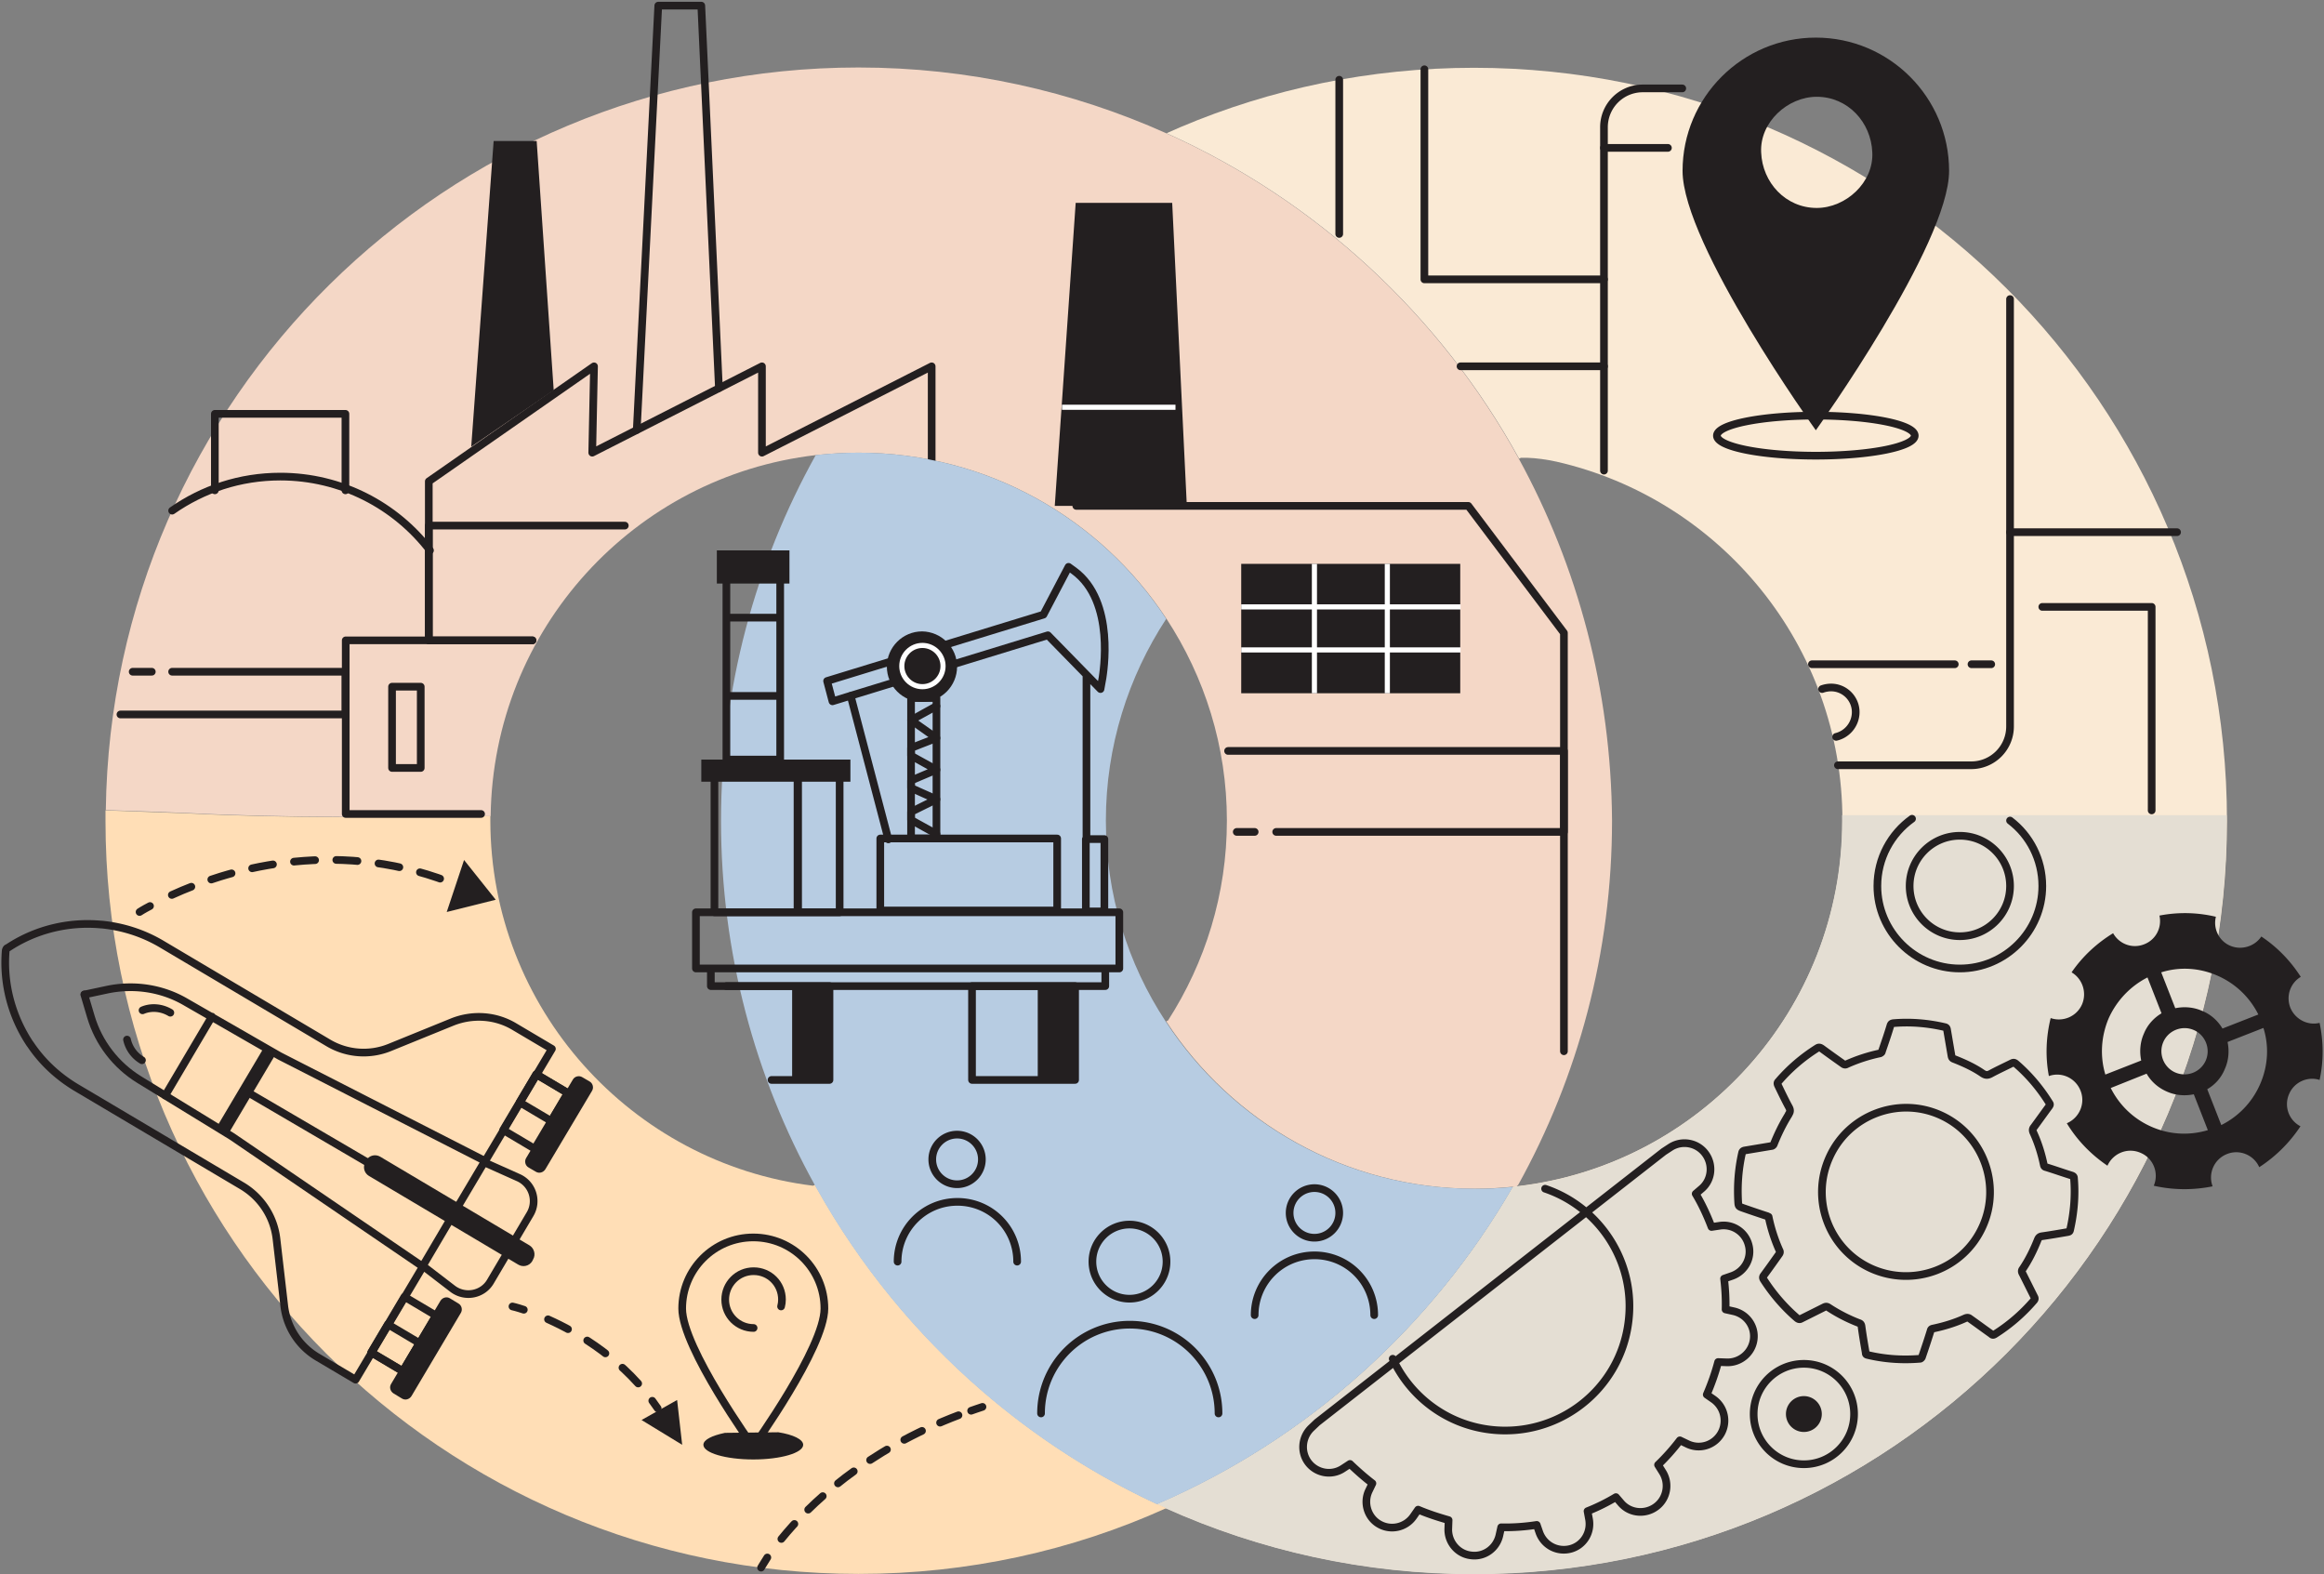 <svg width="908" height="615" fill="none" xmlns="http://www.w3.org/2000/svg"><rect width="100%" height="100%" fill="#808080" stroke="none"/><path d="M870.089 320.673c0 162.505-131.685 294.191-294.19 294.191-42.844 0-83.587-9.106-120.244-25.684-1.168-.584-2.335-1.05-3.503-1.634 58.605-25.216 107.403-68.995 139.04-123.98.351 0 .701-.117 1.168-.117 71.68-8.055 127.482-68.995 127.482-142.893 0-68.411-47.747-125.614-111.722-140.207-3.853-.817-7.705-1.401-11.558-1.518h-2.334l-.701.351c-30.703-55.92-79.151-100.866-137.756-127.133l5.604-2.451c35.023-14.827 73.781-23.115 114.524-23.115 162.505 0 294.19 131.685 294.19 294.19z" fill="#FAEAD5"/><path d="M719.725 318.338v2.335c0 73.898-55.686 134.721-127.483 142.893-.35 0-.7.116-1.167.116-31.637 54.869-80.436 98.647-139.04 123.981 1.167.583 2.335 1.05 3.502 1.634 36.774 16.461 77.4 25.683 120.245 25.683 162.505 0 294.19-131.685 294.19-294.19v-2.335H719.725v-.117z" fill="#E4DED3"/><path d="M73.44 317.754c-10.624-.35-21.365-.817-32.222-1.167v4.086c0 162.505 131.686 294.19 294.191 294.19 42.844 0 83.587-9.105 120.244-25.683-26.267-11.791-50.432-27.317-71.913-45.88-25.8-22.297-47.631-48.915-64.442-78.917-.233-.467-.583-.934-.817-1.518l-.817.35c-70.979-8.755-126.082-69.345-126.082-142.775v-1.752c-39.459.584-79.034 1.051-118.143-.934z" fill="#FFDEB6"/><path d="M593.41 179.182c-30.703-55.92-79.151-100.866-137.756-127.133-36.774-16.46-77.4-25.683-120.244-25.683-161.105 0-291.973 129.467-294.074 290.104 10.857.351 21.597.701 32.22 1.168 39.109 1.984 78.685 1.517 118.144 1.167.934-72.964 56.153-132.852 127.132-141.024 5.487-.584 11.091-.934 16.694-.934 50.316 0 94.562 25.8 120.245 64.908 14.826 22.648 23.582 49.733 23.582 78.801 0 28.836-8.522 55.57-22.998 78.101l-.701.35c25.683 39.342 70.045 65.376 120.478 65.376 5.604 0 10.974-.35 16.461-.934l.583-.584c23.349-42.144 36.657-90.709 36.657-142.309-.35-51.133-13.425-99.347-36.423-141.374z" fill="#F4D7C6"/><path d="M67.254 199.494c12.024-8.405 26.5-13.308 42.261-13.308 23.815 0 45.062 11.324 58.487 28.835m19.961 102.967h-52.884v-67.827h72.964" stroke="#231F20" stroke-width="3" stroke-miterlimit="10" stroke-linecap="round" stroke-linejoin="round"/><path d="M208.041 250.161h-40.509v-62.107l64.558-44.946-.7 33.738 66.309-33.738v33.738l66.31-33.738v44.946m56.503 9.573h153.166l37.357 49.615v77.75H498.612" stroke="#231F20" stroke-width="3" stroke-miterlimit="10" stroke-linecap="round" stroke-linejoin="round"/><path d="M463.706 197.627h-51.601l8.172-118.377h37.708l5.721 118.377z" fill="#231F20"/><path d="M164.383 268.256h-11.207v31.754h11.207v-31.754zm315.434 25.099h131.219v117.326m-443.504-160.52v-44.829h76.583" stroke="#231F20" stroke-width="3" stroke-miterlimit="10" stroke-linecap="round" stroke-linejoin="round"/><path d="M570.525 220.275h-85.572v50.549h85.572v-50.549z" fill="#231F20"/><path d="M484.953 253.896h85.689m-85.689-16.81h85.689m-28.603-16.811v50.549m-28.484-50.549v50.549" stroke="#fff" stroke-width="2" stroke-miterlimit="10"/><path d="M83.945 191.556V161.67h51.016v29.886m-67.71 70.863h67.711v16.694H47.055" stroke="#231F20" stroke-width="3" stroke-miterlimit="10" stroke-linecap="round" stroke-linejoin="round"/><path d="M414.91 159.102h44.362" stroke="#fff" stroke-width="2" stroke-miterlimit="10"/><path d="M591.074 463.682c-31.637 54.869-80.435 98.648-139.04 123.981-24.866-11.558-47.864-26.501-68.411-44.246-25.8-22.297-47.63-48.915-64.441-78.917-.234-.467-.584-.934-.818-1.518-23.348-42.144-36.657-90.709-36.657-142.309 0-51.833 13.426-100.515 37.008-142.892 5.487-.584 11.09-.934 16.694-.934 50.316 0 94.561 25.8 120.244 64.908-14.826 22.648-23.582 49.733-23.582 78.801 0 28.952 8.523 55.92 23.349 78.451 25.683 39.342 70.045 65.376 120.478 65.376 5.136.117 10.273-.234 15.176-.701z" fill="#B7CCE2"/><path d="M184.113 174.512l8.756-119.428h16.811l6.654 97.363" fill="#231F20"/><path d="M248.785 167.974L257.191 2.2h16.81l6.888 149.43m209.32 173.362h-7.005M59.311 262.419H51.84m106.169 244.184l-12.927 21.786 12.349 7.328 12.927-21.787-12.349-7.327z" stroke="#231F20" stroke-width="3" stroke-miterlimit="10" stroke-linecap="round" stroke-linejoin="round"/><path d="M151.529 517.363l-6.494 10.943 12.349 7.328 6.494-10.944-12.349-7.327z" stroke="#231F20" stroke-width="3" stroke-miterlimit="10" stroke-linecap="round" stroke-linejoin="round"/><path d="M180.025 512.948l-19.262 32.454c-.818 1.284-2.452 1.751-3.736.934l-3.269-1.985c-1.284-.817-1.751-2.451-.934-3.735l19.263-32.455c.817-1.284 2.451-1.751 3.735-.934l3.269 1.985c1.284.7 1.751 2.451.934 3.736z" fill="#231F20"/><path d="M206.994 491.233l-.35.701c-.7 1.167-2.218 1.518-3.385.817l-58.371-34.672c-1.168-.701-1.518-2.218-.818-3.386l.351-.7c.7-1.168 2.218-1.518 3.385-.818l58.371 34.673c1.051.7 1.518 2.218.817 3.385z" stroke="#231F20" stroke-width="3" stroke-miterlimit="10" stroke-linecap="round" stroke-linejoin="round"/><path d="M175.823 476.524l-10.741 18.212-74.481-50.783-36.19-22.181c-9.106-5.604-15.877-14.359-18.913-24.633L32.93 388.5" stroke="#231F20" stroke-width="3" stroke-miterlimit="10" stroke-linecap="round" stroke-linejoin="round"/><path d="M2.46 370.755c-.116.234-.233.467-.233.701-1.05 12.842 2.335 25.566 9.456 36.307l.117.117c4.67 7.004 10.857 12.724 18.095 17.044l64.792 38.408c7.354 4.436 12.258 11.908 13.308 20.43l3.036 26.15a26.956 26.956 0 0013.308 20.43l14.593 8.639 26.384-44.362 11.557 8.872c4.787 3.619 11.674 2.335 14.71-2.801l7.588-12.842.35-.7 7.588-12.842c3.036-5.137.934-11.791-4.552-14.243l-13.309-5.954 26.384-44.362-14.593-8.639c-7.355-4.436-16.344-5.019-24.282-1.867l-24.4 9.923a27.038 27.038 0 01-24.282-1.868l-64.792-38.408c-7.238-4.32-15.293-6.888-23.582-7.705h-.233c-12.842-1.168-25.684 1.984-36.424 9.106-.35.116-.467.233-.584.466z" stroke="#231F20" stroke-width="3" stroke-miterlimit="10" stroke-linecap="round" stroke-linejoin="round"/><path d="M208.928 448.782l12.927-21.786-12.349-7.328-12.927 21.787 12.349 7.327z" stroke="#231F20" stroke-width="3" stroke-miterlimit="10" stroke-linecap="round" stroke-linejoin="round"/><path d="M215.393 437.959l6.494-10.943-12.349-7.328-6.494 10.944 12.349 7.327z" stroke="#231F20" stroke-width="3" stroke-miterlimit="10" stroke-linecap="round" stroke-linejoin="round"/><path d="M213.062 456.795l18.212-30.587c.817-1.284.35-3.035-.934-3.736l-2.802-1.634c-1.284-.817-3.035-.35-3.735.934l-18.212 30.586c-.817 1.285-.35 3.036.934 3.736l2.802 1.635c1.284.817 2.918.35 3.735-.934zm-6.418 35.022l.35-.7c.701-1.168.351-2.685-.817-3.386l-58.371-34.672c-1.167-.701-2.685-.35-3.385.817l-.351.7c-.7 1.168-.35 2.686.818 3.386l58.371 34.672c1.167.818 2.685.351 3.385-.817z" fill="#231F20"/><path d="M178.741 471.621l10.74-18.095-80.202-40.977-36.774-21.13c-9.222-5.37-20.196-7.005-30.703-4.786l-8.756 1.867m22.649 6.188c3.269-1.401 7.355-1.168 10.857.934m-11.09 18.562a12.548 12.548 0 01-5.837-8.055m14.942 21.83l18.212-30.82" stroke="#231F20" stroke-width="3" stroke-miterlimit="10" stroke-linecap="round" stroke-linejoin="round"/><path d="M103.308 408.917L84.84 440.04l4.518 2.681 18.468-31.124-4.518-2.68z" fill="#231F20"/><path d="M98.305 427.609l45.879 26.851" stroke="#231F20" stroke-width="3" stroke-miterlimit="10" stroke-linecap="round" stroke-linejoin="round"/><path d="M304.122 559.528c5.837.934 9.69 2.802 9.69 4.903 0 3.152-8.756 5.72-19.496 5.72-10.74 0-19.496-2.568-19.496-5.72 0-1.985 3.385-3.619 8.405-4.67" fill="#231F20"/><path d="M322.1 511.196c0 15.294-27.784 53.935-27.784 53.935s-27.785-38.641-27.785-53.935c0-15.293 12.375-27.784 27.785-27.784 15.409 0 27.784 12.491 27.784 27.784z" stroke="#231F20" stroke-width="3" stroke-miterlimit="10" stroke-linecap="round" stroke-linejoin="round"/><path d="M294.434 518.785c-6.071 0-11.091-4.904-11.091-11.091 0-6.07 4.904-11.09 11.091-11.09 6.187 0 11.09 4.903 11.09 11.09 0 .934-.116 1.751-.35 2.685" stroke="#231F20" stroke-width="3" stroke-miterlimit="10" stroke-linecap="round" stroke-linejoin="round"/><path d="M200.223 510.379s1.634.35 4.436 1.284" stroke="#231F20" stroke-width="3" stroke-linecap="round" stroke-linejoin="round"/><path d="M214.117 515.399c12.258 5.487 30.12 15.994 42.845 34.789" stroke="#231F20" stroke-width="3" stroke-linecap="round" stroke-linejoin="round" stroke-dasharray="8.71 8.71"/><path d="M259.761 554.508c.817 1.284 1.518 2.685 2.335 4.086M54.528 356.279s1.4-.933 4.086-2.334" stroke="#231F20" stroke-width="3" stroke-linecap="round" stroke-linejoin="round"/><path d="M67.137 349.625c20.196-9.223 62.107-22.765 108.22-5.137" stroke="#231F20" stroke-width="3" stroke-linecap="round" stroke-linejoin="round" stroke-dasharray="8.28 8.28"/><path d="M179.793 346.24c1.401.583 2.802 1.284 4.319 1.867m113.239 264.305s.817-1.401 2.452-3.969" stroke="#231F20" stroke-width="3" stroke-linecap="round" stroke-linejoin="round"/><path d="M305.289 601.205c10.623-13.075 32.571-34.556 69.811-48.565" stroke="#231F20" stroke-width="3" stroke-linecap="round" stroke-linejoin="round" stroke-dasharray="7.76 7.76"/><path d="M379.422 551.122c1.401-.467 2.918-1.05 4.436-1.517" stroke="#231F20" stroke-width="3" stroke-linecap="round" stroke-linejoin="round"/><path d="M181.31 335.966l12.375 15.527-19.146 4.786 6.771-20.313zm85.223 228.465l-15.877-9.69 13.893-7.821 1.984 17.511zm41.91-349.41h-28.369v12.959h28.369v-12.959z" fill="#231F20"/><path d="M283.809 385.231h40.276v36.658h-22.648" stroke="#231F20" stroke-width="3" stroke-miterlimit="10" stroke-linecap="round" stroke-linejoin="round"/><path d="M324.085 385.231h-14.592v36.658h14.592v-36.658z" fill="#231F20"/><path d="M420.049 385.231h-40.276v36.658h40.276v-36.658z" stroke="#231F20" stroke-width="3" stroke-miterlimit="10" stroke-linecap="round" stroke-linejoin="round"/><path d="M420.049 385.231h-14.593v36.658h14.593v-36.658z" fill="#231F20"/><path d="M437.326 356.396H271.902v21.948h165.424v-21.948zm-5.488 21.948h-154.1v6.887h154.1v-6.887zm-.35-50.55h-7.238v28.252h7.238v-28.252zm-18.443-.233h-69.111v28.135h69.111v-28.135zm6.537-104.601l-2.102-1.518-9.806 18.679-84.521 25.917 2.101 7.938 84.171-25.8 20.547 21.014.817-4.553c.117-1.168 5.253-29.653-11.207-41.677zm4.903 40.743v64.091" stroke="#231F20" stroke-width="3" stroke-miterlimit="10" stroke-linecap="round" stroke-linejoin="round"/><path d="M373.935 260.434c0 7.588-6.188 13.776-13.659 13.776-7.588 0-13.776-6.188-13.776-13.776s6.188-13.776 13.776-13.776c7.588.117 13.659 6.305 13.659 13.776z" fill="#231F20"/><path d="M368.451 260.201c0 4.436-3.619 8.055-8.056 8.055-4.436 0-8.055-3.619-8.055-8.055 0-4.437 3.619-8.056 8.055-8.056 4.437 0 8.056 3.619 8.056 8.056z" stroke="#fff" stroke-width="2" stroke-miterlimit="10"/><path d="M332.376 271.875l14.71 56.036m18.794-55.219h-9.923v54.869h9.923v-54.869z" stroke="#231F20" stroke-width="3" stroke-miterlimit="10" stroke-linecap="round" stroke-linejoin="round"/><path d="M365.88 275.844l-9.923 5.487 9.923 7.004-9.923 3.853v3.035l9.923 5.487-9.923 4.203v2.918l9.923 4.437-9.923 4.903v3.152l9.923 5.487m-54.285-22.648h-32.454v53.234h32.454v-53.234zm16.459 0h-16.227v53.234h16.227v-53.234z" stroke="#231F20" stroke-width="3" stroke-miterlimit="10" stroke-linecap="round" stroke-linejoin="round"/><path d="M332.259 296.741h-58.254v8.639h58.254v-8.639z" fill="#231F20"/><path d="M304.823 224.711h-21.014v72.03h21.014v-72.03zm-21.014 16.577h21.014m-21.014 30.587h21.014m101.914 280.298c0-19.146 15.527-34.673 34.673-34.673s34.672 15.527 34.672 34.673m-34.79-44.829c7.995 0 14.476-6.481 14.476-14.476 0-7.995-6.481-14.476-14.476-14.476-7.995 0-14.476 6.481-14.476 14.476 0 7.995 6.481 14.476 14.476 14.476zm-90.589-14.476c0-12.842 10.39-23.349 23.349-23.349a23.268 23.268 0 0123.348 23.349m-23.464-30.236c5.351 0 9.689-4.339 9.689-9.69 0-5.351-4.338-9.69-9.689-9.69-5.352 0-9.69 4.339-9.69 9.69 0 5.351 4.338 9.69 9.69 9.69zm116.271 51.133c0-12.842 10.39-23.349 23.348-23.349a23.268 23.268 0 0123.349 23.349m-23.351-30.236c5.351 0 9.689-4.339 9.689-9.69 0-5.352-4.338-9.69-9.689-9.69a9.69 9.69 0 00-9.69 9.69c0 5.351 4.338 9.69 9.69 9.69zm271.781-366.688v166.942a15.146 15.146 0 01-15.176 15.176h-52.067m-91.41-115.108V49.714a15.146 15.146 0 0115.176-15.176h15.41m52.187 143.476c21.341 0 38.641-3.502 38.641-7.822 0-4.319-17.3-7.821-38.641-7.821-21.342 0-38.642 3.502-38.642 7.821 0 4.32 17.3 7.822 38.642 7.822z" stroke="#231F20" stroke-width="3" stroke-miterlimit="10" stroke-linecap="round" stroke-linejoin="round"/><path d="M709.454 14.692c-28.719 0-52.067 23.348-52.067 52.067 0 28.718 52.067 101.332 52.067 101.332s52.067-72.614 52.067-101.332c0-28.719-23.349-52.067-52.067-52.067zm.35 66.543c-12.141 0-21.247-9.923-21.714-21.714-.584-11.791 10.39-21.714 21.714-21.714 12.141 0 21.247 9.923 21.714 21.714.584 11.79-10.39 21.714-21.714 21.714z" fill="#231F20"/><path d="M711.903 269.19a10.485 10.485 0 014.319-.584c5.37.467 9.339 5.253 8.756 10.624-.467 4.319-3.619 7.705-7.589 8.638m-9.456-28.368h55.803m6.538 0h7.705M626.681 57.77h24.983" stroke="#231F20" stroke-width="3" stroke-miterlimit="10" stroke-linecap="round" stroke-linejoin="round"/><path d="M813.469 392.353c-2.102 4.786-7.472 7.004-12.258 5.37-1.868 7.588-2.102 15.293-.701 22.648 4.903-1.751 10.39.7 12.375 5.72 1.984 5.02-.467 10.624-5.37 12.725 3.969 6.538 9.339 12.141 15.877 16.578 2.218-4.904 7.938-7.238 12.958-5.02 5.02 2.101 7.238 7.938 5.137 12.841 7.705 1.751 15.526 1.751 22.998.234-1.868-5.02.584-10.624 5.604-12.608 4.903-1.985 10.506.35 12.608 5.136a55.323 55.323 0 0016.11-15.993c-4.553-2.335-6.537-7.822-4.436-12.609 1.985-4.669 7.238-7.004 11.908-5.486 1.634-7.472 1.517-15.06 0-22.298-4.67 1.167-9.573-1.401-11.441-5.954-1.751-4.553 0-9.573 4.086-12.025-3.969-6.187-9.106-11.557-15.41-15.76-2.568 3.853-7.705 5.487-12.141 3.619-4.436-1.868-6.771-6.771-5.604-11.324a52.146 52.146 0 00-22.064-.467c1.051 4.67-1.401 9.456-5.954 11.208-4.67 1.867-9.806-.117-12.141-4.32-6.304 3.853-11.908 8.989-16.227 15.293 4.202 2.452 6.07 7.822 4.086 12.492zm27.201 47.864c-7.238-3.152-12.725-8.639-15.994-15.176l14.009-5.604c1.751 3.035 4.436 5.487 7.938 7.004 3.386 1.518 7.122 1.752 10.507 1.051l5.487 14.009c-7.004 2.102-14.709 1.868-21.947-1.284zm4.552-33.155c1.985-4.553 7.355-6.654 11.908-4.669 4.553 1.984 6.655 7.354 4.67 11.907-1.985 4.553-7.355 6.655-11.908 4.67-4.553-1.985-6.654-7.355-4.67-11.908zm37.825 16.461c-3.152 7.238-8.639 12.725-15.177 15.994l-5.486-14.009c3.035-1.752 5.487-4.437 6.887-7.939 1.518-3.385 1.752-7.121 1.051-10.507l14.009-5.487c2.218 7.005 1.868 14.71-1.284 21.948zm-16.694-42.378c7.238 3.153 12.725 8.639 15.993 15.177l-14.009 5.487c-1.751-2.919-4.436-5.487-7.938-6.888-3.386-1.518-7.121-1.751-10.507-1.051l-5.487-14.009c7.005-2.218 14.71-1.868 21.948 1.284zm-27.318.701l5.487 14.009c-2.919 1.751-5.487 4.436-6.888 7.939-1.517 3.385-1.751 7.121-1.05 10.506l-14.009 5.487c-2.102-7.004-1.752-14.709 1.284-21.947 3.268-7.238 8.755-12.725 15.176-15.994z" fill="#231F20"/><path d="M603.682 464.383c21.364 7.238 35.49 28.718 32.571 51.95-3.268 26.617-27.551 45.413-54.168 42.144-17.161-2.101-31.17-13.075-37.941-27.668m-29.536 24.866l-2.335 2.218c-3.736 3.619-4.203 9.456-1.051 13.542 3.269 4.203 9.223 5.137 13.542 2.219l2.686-1.752c2.801 2.686 5.72 5.254 8.755 7.589l-1.401 2.918c-2.218 4.67-.467 10.39 3.97 12.959 4.553 2.685 10.39 1.401 13.425-2.919l1.868-2.685c3.852 1.634 7.822 2.919 11.908 4.086l-.117 3.269c-.234 5.253 3.619 9.923 8.872 10.507 5.137.7 9.923-2.686 11.091-7.822l.7-3.152c4.67.117 9.339-.234 13.892-.934l1.051 3.035c1.868 5.02 7.121 7.705 12.258 6.304 5.02-1.401 8.055-6.421 7.121-11.557l-.583-3.152a75.422 75.422 0 0011.09-5.487l2.102 2.451c3.502 3.97 9.572 4.437 13.775 1.168 4.086-3.152 5.137-8.989 2.335-13.426l-1.751-2.801a83.255 83.255 0 008.522-9.573l2.919 1.401c4.786 2.335 10.506.583 13.191-4.086a10.218 10.218 0 00-2.918-13.309l-2.685-1.868c1.751-4.086 3.269-8.288 4.436-12.725l3.269.117c5.253.234 9.923-3.619 10.623-8.872.701-5.137-2.685-9.923-7.821-11.091l-3.152-.7c.116-4.086-.117-8.055-.584-12.025l3.035-1.05c5.02-1.752 7.939-7.005 6.538-12.142-1.284-5.02-6.188-8.288-11.324-7.471l-3.152.467c-1.751-4.553-3.736-8.873-6.188-12.959l2.452-2.101c3.969-3.502 4.436-9.573 1.167-13.775-3.152-4.086-8.989-5.137-13.425-2.335l-2.685 1.751-135.421 105.768zm190.173 16.344c10.831 0 19.612-8.781 19.612-19.613 0-10.831-8.781-19.612-19.612-19.612-10.832 0-19.613 8.781-19.613 19.612 0 10.832 8.781 19.613 19.613 19.613z" stroke="#231F20" stroke-width="3" stroke-miterlimit="10" stroke-linecap="round" stroke-linejoin="round"/><path d="M704.782 559.411a7.004 7.004 0 100-14.009 7.004 7.004 0 000 14.009z" fill="#231F20"/><path d="M785.333 320.556c7.705 5.837 12.608 15.177 12.608 25.567 0 17.745-14.476 32.221-32.22 32.221-17.745 0-32.221-14.476-32.221-32.221 0-10.857 5.37-20.43 13.542-26.267" stroke="#231F20" stroke-width="3" stroke-miterlimit="10" stroke-linecap="round" stroke-linejoin="round"/><path d="M765.721 365.736c10.832 0 19.613-8.781 19.613-19.613 0-10.832-8.781-19.613-19.613-19.613-10.831 0-19.612 8.781-19.612 19.613 0 10.832 8.781 19.613 19.612 19.613zm-139.04-256.6h-70.162v-82.07m241.422 210.02h42.728v79.501M523.246 31.152v60.24m47.399 51.716h56.036M785.332 207.9h65.259M690.54 475.123c-3.268-1.051-6.304-2.101-9.339-3.152-1.985-.7-1.985-.7-2.101-2.685-.35-6.304.116-12.608 1.517-18.796.117-.7.467-.934 1.051-1.05l10.507-1.751c.35 0 .7-.351.817-.584 1.634-4.086 3.502-7.939 5.837-11.674v-.117c.701-.934.701-1.751.117-2.802-1.518-2.802-2.919-5.72-4.32-8.639-.233-.584-.233-.934.234-1.401 4.319-5.02 9.339-9.339 15.06-12.958.7-.467 1.167-.35 1.868.117 2.685 1.984 5.486 3.969 8.288 5.953.467.351.934.467 1.518.117a64.593 64.593 0 0112.958-4.203c.234-.116.701-.35.701-.7 1.167-3.385 2.335-6.771 3.385-10.273.234-.584.467-.701 1.051-.817 6.771-.584 13.542 0 20.08 1.517.583.117.817.35.934.934.583 3.386 1.167 6.888 1.751 10.273.116.701.35 1.051 1.05 1.285 3.853 1.517 7.705 3.268 11.091 5.603 1.051.701 1.868.817 3.035.234 2.802-1.518 5.604-2.802 8.406-4.203.7-.35 1.05-.234 1.634.233 5.137 4.437 9.456 9.573 13.075 15.41.35.467.117.818-.117 1.168-1.984 2.685-3.969 5.487-5.953 8.172-.584.7-.584 1.284-.234 2.101 1.868 4.086 3.152 8.172 4.086 12.608.117.584.35.818.934.934 3.385 1.051 6.654 2.218 10.04 3.269.584.234.817.467.817 1.051.584 6.771 0 13.542-1.518 20.196-.116.584-.35.701-.934.817-3.385.584-6.771 1.168-10.039 1.635-.818.116-1.285.467-1.635 1.284-1.634 4.086-3.502 7.938-5.954 11.557-.467.584-.35 1.168 0 1.752l4.553 9.105c.35.584.234 1.051-.233 1.518a67.633 67.633 0 01-15.177 13.075c-.583.35-.934.35-1.401-.117-2.801-1.984-5.487-3.969-8.288-5.953-.584-.467-1.051-.467-1.751-.234-4.086 1.868-8.289 3.152-12.725 4.086-.584.117-.817.35-.934.934a350.004 350.004 0 01-3.386 10.273c-.117.234-.467.584-.7.584-7.005.584-13.893.117-20.664-1.518-.467-.116-.583-.35-.583-.817-.584-3.385-1.168-6.771-1.635-10.273-.116-.817-.35-1.168-1.167-1.401a62.478 62.478 0 01-11.791-6.071c-.584-.35-.934-.35-1.518-.116l-9.106 4.553c-.583.35-1.05.233-1.634-.234-5.02-4.319-9.339-9.339-12.958-14.943-.467-.7-.467-1.167 0-1.751 1.984-2.685 3.969-5.487 5.953-8.289.351-.467.467-.934.117-1.517a63.302 63.302 0 01-4.203-13.076c-.233.234-.467-.116-.467-.233zm67.711-39.459c-16.461-7.471-35.957-.117-43.428 16.344-7.588 16.577-.234 36.073 16.227 43.545 16.577 7.471 36.073.233 43.545-16.344 7.471-16.461.117-36.073-16.344-43.545z" stroke="#231F20" stroke-width="3" stroke-miterlimit="10" stroke-linecap="round" stroke-linejoin="round"/></svg>